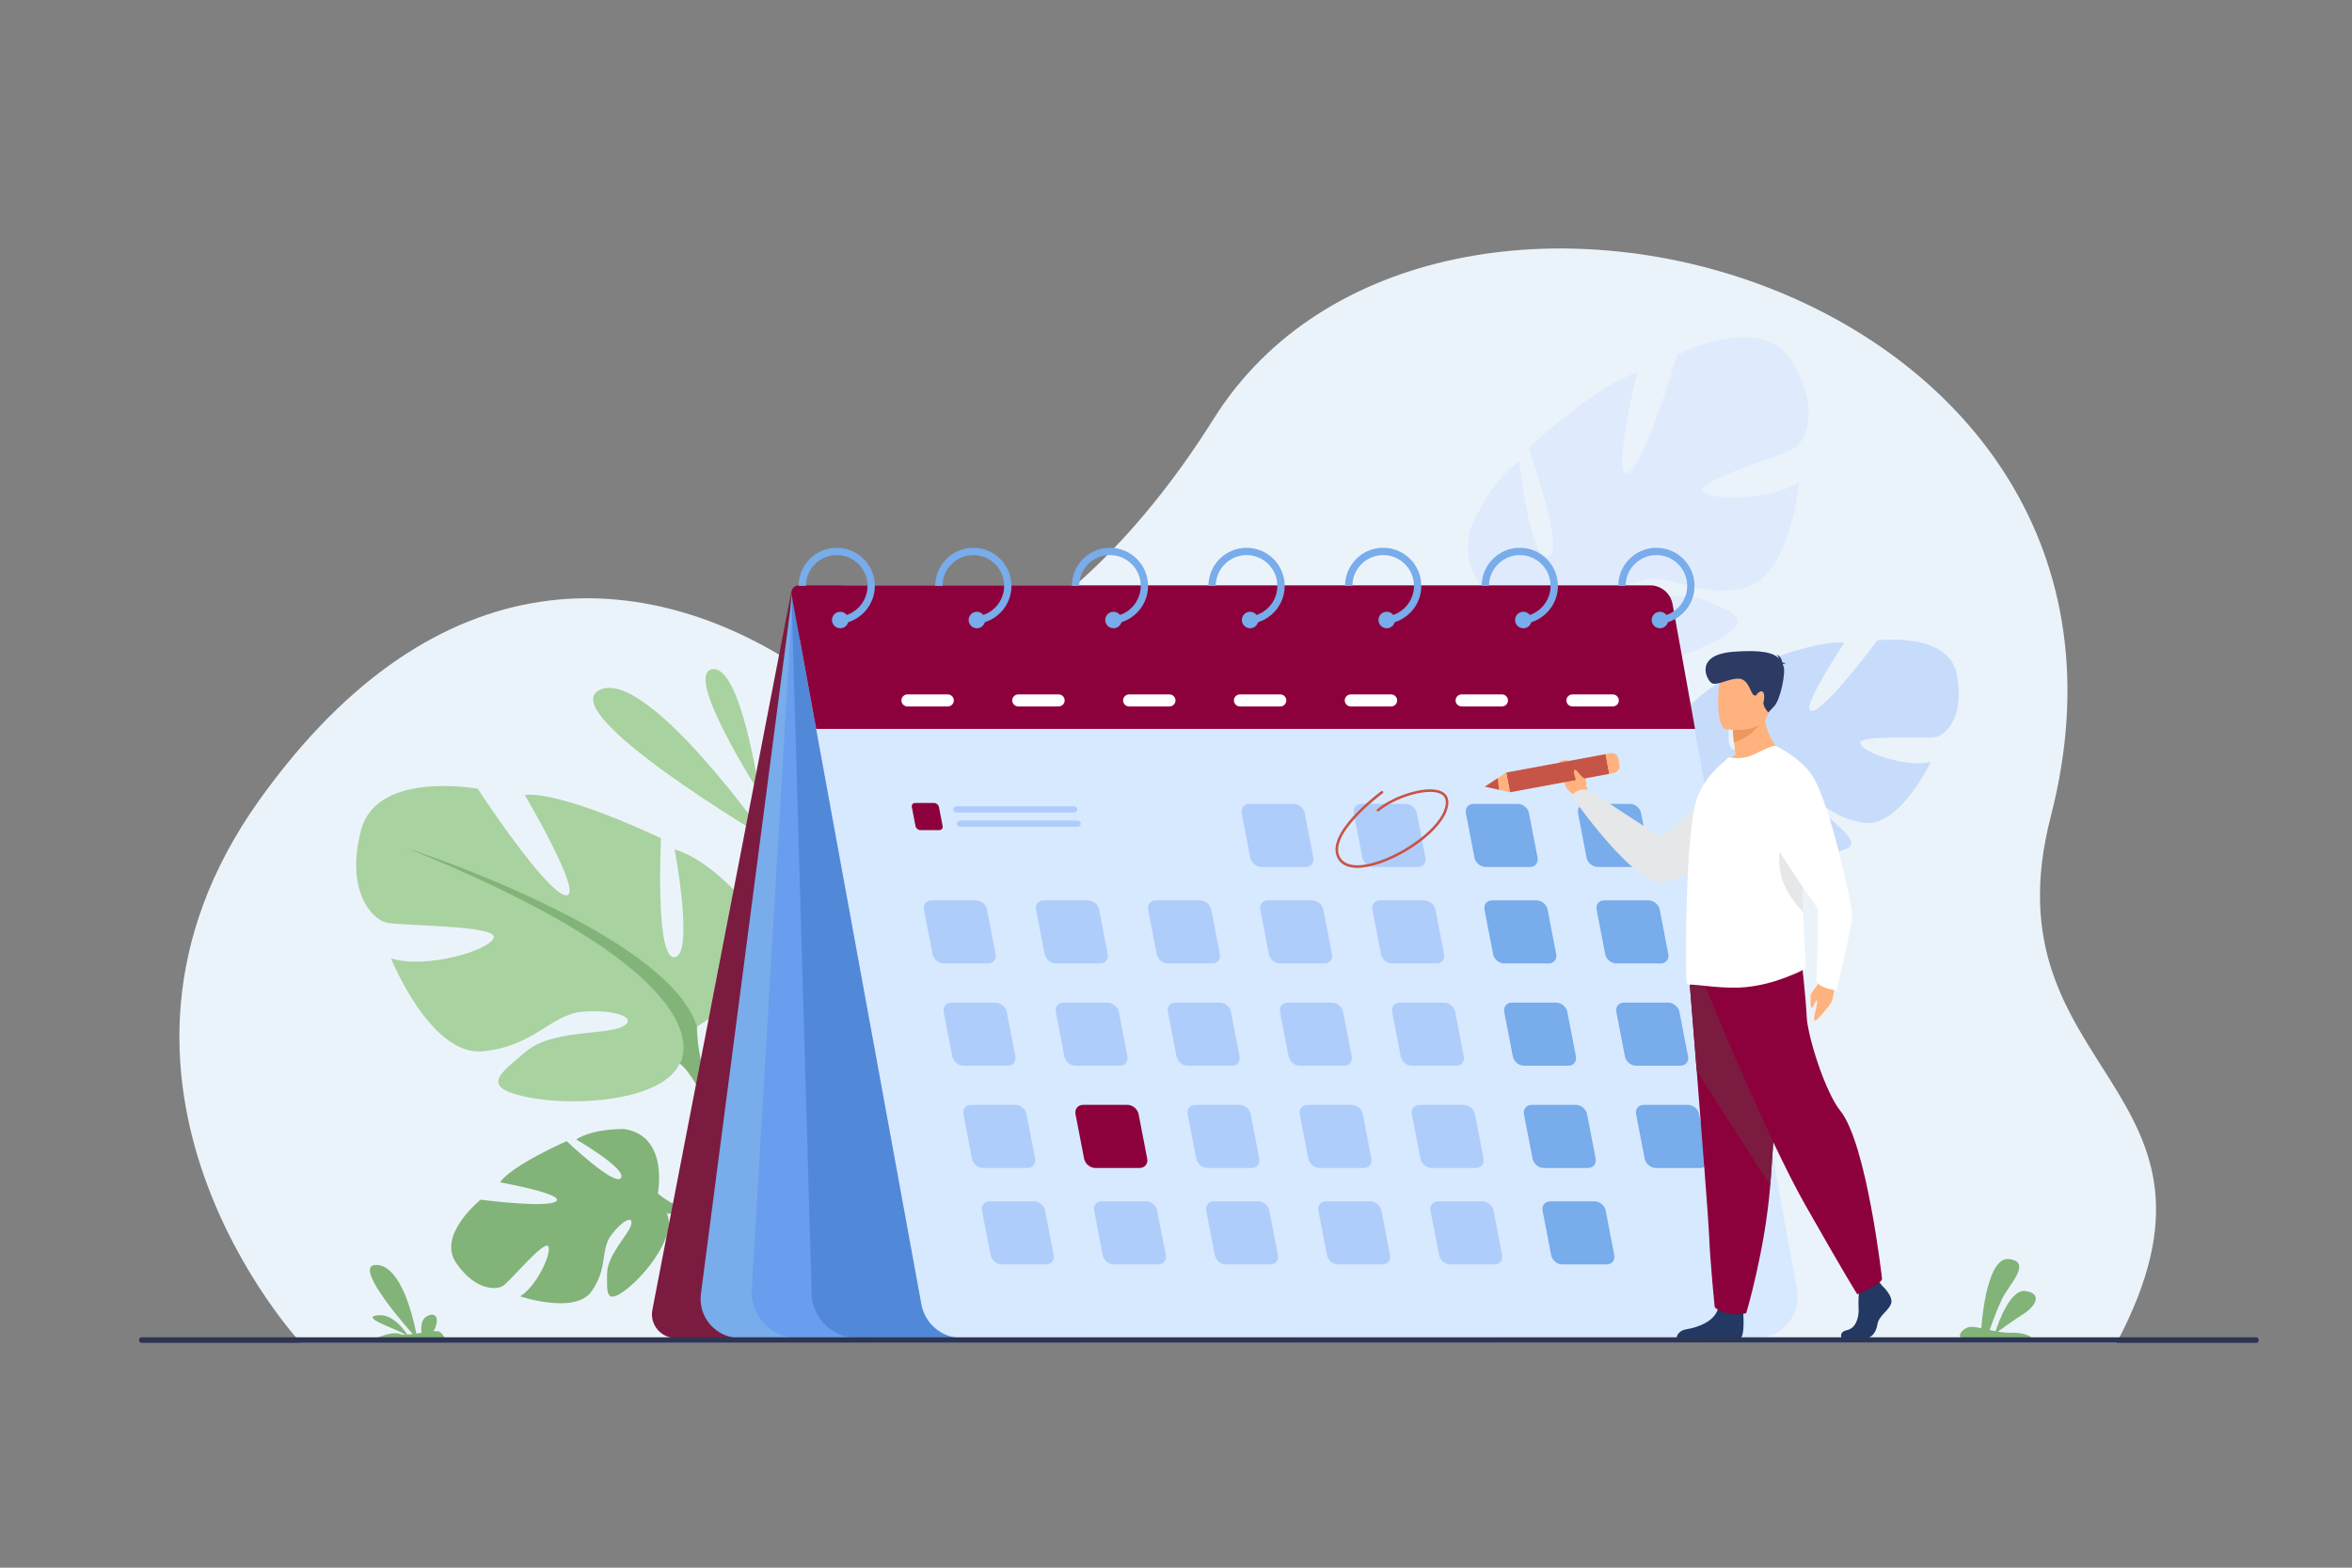 <?xml version="1.0" encoding="UTF-8"?>
<svg id="_Слой_1" data-name="Слой 1" xmlns="http://www.w3.org/2000/svg" viewBox="0 0 3000 2000">
  <rect x="0" y="0" width="3000" height="2000" fill="#808080" stroke="none"/>
  <defs>
    <style>
      .cls-1 {
        fill: #2e3552;
      }

      .cls-1, .cls-2, .cls-3, .cls-4, .cls-5, .cls-6, .cls-7, .cls-8, .cls-9, .cls-10, .cls-11, .cls-12, .cls-13, .cls-14, .cls-15, .cls-16, .cls-17, .cls-18, .cls-19, .cls-20 {
        stroke-width: 0px;
      }

      .cls-2 {
        fill: #82b378;
      }

      .cls-3 {
        fill: #7c1b40;
      }

      .cls-4 {
        fill: #2c3a64;
      }

      .cls-5 {
        fill: #ed985f;
      }

      .cls-6 {
        fill: #8c013c;
      }

      .cls-7 {
        fill: #c7dcfb;
      }

      .cls-8 {
        fill: #e6e7e8;
      }

      .cls-9 {
        fill: #afcdfb;
      }

      .cls-10 {
        fill: #dfebfd;
      }

      .cls-11 {
        fill: #fff;
      }

      .cls-12 {
        fill: #a8d29f;
      }

      .cls-13 {
        fill: #ebf3fa;
      }

      .cls-14 {
        fill: #233862;
      }

      .cls-15 {
        fill: #ffb27d;
      }

      .cls-16 {
        fill: #78acea;
      }

      .cls-17 {
        fill: #c65447;
      }

      .cls-18 {
        fill: #699dee;
      }

      .cls-19 {
        fill: #d7e9ff;
      }

      .cls-20 {
        fill: #5288d8;
      }
    </style>
  </defs>
  <path class="cls-13" d="m383.45,1712.94s-309.76-332.59-52.39-692.66c228.36-319.48,494.61-297.64,689.95-167.99,83.2,55.22,323.07,6.81,527.23-318.28,278.42-443.33,1243.52-174.45,1067.55,507.62-85.16,330.07,259.16,342.07,83.72,672.01l-2316.07-.7Z"/>
  <path class="cls-12" d="m978.32,1069.97s-153.24-218.13-213.13-189.85c-59.89,28.28,213.13,189.85,213.13,189.85Z"/>
  <path class="cls-12" d="m968.58,1011.36s-23.41-164.01-60.31-157.58c-36.9,6.44,60.31,157.58,60.31,157.58Z"/>
  <g>
    <path class="cls-2" d="m839.02,1522.56s14.73-72.98-42.47-82.15c0,0-38.8-1.35-61.64,13.28,0,0,64.88,37.46,57.16,49.1-7.72,11.64-69.28-46.95-69.28-46.95,0,0-69.55,30.46-85.07,52.52,0,0,82.19,14.64,71.84,24.03-10.34,9.38-96.57-1.88-96.57-1.88,0,0-55.57,44.76-31.37,80.39,24.2,35.63,51.82,35.38,60.56,29.18,8.74-6.19,51.54-57.35,56.98-50.39,5.44,6.96-13.39,50.15-35.67,64.13,0,0,69.97,23.56,91.04-6.3,21.07-29.85,11.33-53.07,24.69-71.28,13.36-18.21,28.68-26.75,25.94-14.25-2.74,12.49-30.66,38.75-30.78,62.62-.12,23.87-2.49,41.25,24.78,20.14,27.27-21.11,63.48-69.92,51.67-96.05l-11.81-26.13Z"/>
    <g>
      <path class="cls-2" d="m612.35,1595.04s163.19-99.6,226.67-72.48c0,0,21.78,19.84,59.25,28.06l9.86,8.46s-45.92-14.33-57.3-10.39c0,0-16.84-68.13-238.48,46.36Z"/>
      <path class="cls-2" d="m898.27,1550.61s50.59,6.47,79.5,52.39l-6.17,4.21s-38.76-42.52-70.11-50.11c-31.35-7.58-3.22-6.49-3.22-6.49Z"/>
    </g>
  </g>
  <g>
    <path class="cls-12" d="m888.97,1309.61s118.5-66.36,63.2-156.42c0,0-44.24-55.3-91.64-69.52,0,0,25.28,134.3,0,137.46-25.28,3.16-17.38-151.68-17.38-151.68,0,0-124.82-60.04-173.8-55.3,0,0,77.42,131.14,52.14,127.98-25.28-3.16-112.18-135.88-112.18-135.88,0,0-127.98-23.7-148.52,52.14-20.54,75.84,12.64,113.76,31.6,118.5,18.96,4.74,140.62,3.16,137.46,18.96-3.16,15.8-85.32,41.08-131.14,26.86,0,0,50.56,124.82,116.92,118.5,66.36-6.32,86.9-47.4,127.98-50.56,41.08-3.16,71.1,7.9,50.56,18.96-20.54,11.06-90.06,3.62-123.24,31.83-33.18,28.21-60.04,45.59,1.58,58.23,61.62,12.64,172.22,4.74,194.34-42.66l22.12-47.4Z"/>
    <g>
      <path class="cls-2" d="m519.25,1082.09s331.8,107.44,369.72,227.52c0,0-1.58,53.72,31.6,115.34v23.7s-34.76-80.58-53.72-91.64c0,0,74.26-104.28-347.6-274.92Z"/>
      <path class="cls-2" d="m920.57,1424.95s51.17,77.7,22,172.29l-13.16-3.54s12.78-104.18-13.99-156.58c-26.77-52.4,5.16-12.18,5.16-12.18Z"/>
    </g>
  </g>
  <path class="cls-3" d="m1009.41,754.4l-177.3,916.62c-3.61,18.64,10.68,35.95,29.67,35.95h93.51l54.13-952.57Z"/>
  <g>
    <path class="cls-7" d="m2187.96,1016.79s-79.75-50.87-37.7-111.29c0,0,32.97-36.69,66.5-44.68,0,0-22.94,92.38-5.49,95.58,17.45,3.21,18.14-104.78,18.14-104.78,0,0,89.19-36.77,123.06-31.52,0,0-59.07,88.1-41.37,86.91,17.71-1.19,83.43-90.01,83.43-90.01,0,0,89.94-11.37,101.2,42.19,11.25,53.56-13.33,78.6-26.7,81.14-13.37,2.54-97.91-3.42-96.34,7.7,1.57,11.11,57.69,31.97,90.12,23.91,0,0-40.14,84.78-86.03,77.73-45.89-7.04-58.54-36.43-86.97-40.27-28.44-3.84-49.76,2.66-35.91,11.17,13.84,8.51,62.48,6.12,84.43,27.05,21.95,20.94,39.93,34.1-3.42,40.43-43.35,6.33-119.95-3.58-133.43-37.42l-13.49-33.84Z"/>
    <g>
      <path class="cls-7" d="m2454.14,873.33s-235.01,61.47-266.17,143.45c0,0-1.04,37.42-26.58,78.94l-.95,16.48s27.39-54.65,41.01-61.58c0,0-47.48-75.48,252.68-177.29Z"/>
      <path class="cls-7" d="m2161.39,1095.73s-38.68,51.99-22.17,118.93l9.29-1.93s-4.73-72.95,15.98-108.32c20.71-35.37-3.1-8.67-3.1-8.67Z"/>
    </g>
  </g>
  <g>
    <path class="cls-10" d="m1973.24,795.96s-122.53-26.91-97.78-121.34c0,0,24.29-60.74,62.38-86.01,0,0,13.64,125.49,36.83,121.51,23.19-3.98-25.28-138.74-25.28-138.74,0,0,94.25-86.52,138.82-95.46,0,0-33.3,136.67-11.8,127.1s62.75-150.18,62.75-150.18c0,0,106.78-55.24,145.26,6.29,38.48,61.54,19.31,103.95,3.82,113.22-15.49,9.27-123.46,40.47-116.43,53.59,7.03,13.12,86.43,13.45,123.12-11.4,0,0-11.25,123.89-71.6,136.08-60.35,12.2-89.52-18.61-126.68-10.4-37.16,8.21-60.73,26.04-39.61,30.31,21.12,4.27,80.58-20.93,117.47-4.88,36.89,16.04,65.29,24.21,14.21,51.9-51.08,27.69-150.97,50.34-183.22,14.37l-32.26-35.97Z"/>
    <g>
      <path class="cls-10" d="m2239.1,495.77s-264.52,183.89-265.86,300.2c0,0,15.79,47.06,2.97,110.43l6.35,20.95s9.13-80.55,22.93-95.4c0,0-93.59-72.28,233.6-336.17Z"/>
      <path class="cls-10" d="m1976.21,906.39s-24.41,82.4,26.72,158.19l10.69-6.65s-39.21-88.67-29.59-142.16c9.62-53.49-7.82-9.38-7.82-9.38Z"/>
    </g>
  </g>
  <path class="cls-16" d="m1011.54,750.69l-117.52,899.97c-3.9,29.84,19.34,56.3,49.43,56.3h172.4l-97.2-959.53-7.11,3.25Z"/>
  <path class="cls-18" d="m1011.54,750.69l-52.61,894.24c-1.98,33.66,24.78,62.04,58.5,62.04h257.12l-263.01-956.28Z"/>
  <path class="cls-20" d="m1009.56,757.99l25.58,886.94c-1.98,33.66,24.78,62.04,58.5,62.04h257.12l-341.2-948.98Z"/>
  <path class="cls-19" d="m2240.59,1706.97h-1013.8c-25.31,0-47.01-18.09-51.56-42.99l-154.26-843.62c-7-38.3,22.41-73.59,61.35-73.59h1001.86c25.31,0,47.01,18.09,51.56,42.99l156.41,855.36c5.89,32.19-18.84,61.85-51.56,61.85Z"/>
  <path class="cls-6" d="m1041.04,929.92h1121.04l-28.74-159.28c-2.49-13.82-14.52-23.87-28.56-23.87H1018.91c-5.93,0-10.42,5.38-9.35,11.21l31.47,171.93Z"/>
  <g>
    <g>
      <path class="cls-16" d="m1067.25,698.84c-26.8,0-48.6,21.79-48.6,48.59h9.34c0-21.65,17.61-39.27,39.27-39.27s39.28,17.61,39.28,39.27c0,4.35-.71,8.53-2.02,12.43-3.86,11.54-12.93,20.71-24.42,24.68-3.36,1.16-6.91,1.9-10.6,2.1v9.34c4.31-.19,8.47-.95,12.42-2.2,15.76-4.99,28.08-17.83,32.34-33.91,1.05-3.97,1.61-8.14,1.61-12.43,0-26.8-21.8-48.59-48.6-48.59Z"/>
      <path class="cls-16" d="m1082.28,790.97c0,.97-.14,1.92-.38,2.81-1.23,4.45-5.31,7.72-10.15,7.72-5.81,0-10.52-4.71-10.52-10.52s4.71-10.52,10.52-10.52c3.39,0,6.4,1.61,8.33,4.1,1.38,1.78,2.19,4.01,2.19,6.43Z"/>
    </g>
    <g>
      <path class="cls-16" d="m1241.5,698.84c-26.8,0-48.6,21.79-48.6,48.59h9.33c0-21.65,17.62-39.27,39.28-39.27s39.27,17.61,39.27,39.27c0,4.35-.71,8.53-2.02,12.43-3.86,11.54-12.93,20.71-24.4,24.68-3.36,1.16-6.92,1.9-10.62,2.1v9.34c4.31-.19,8.47-.95,12.42-2.2,15.77-4.99,28.09-17.83,32.35-33.91,1.05-3.97,1.61-8.14,1.61-12.43,0-26.8-21.8-48.59-48.6-48.59Z"/>
      <path class="cls-16" d="m1256.52,790.97c0,.97-.14,1.92-.38,2.81-1.23,4.45-5.3,7.72-10.15,7.72-5.81,0-10.52-4.71-10.52-10.52s4.71-10.52,10.52-10.52c3.4,0,6.41,1.61,8.34,4.1,1.37,1.78,2.18,4.01,2.18,6.43Z"/>
    </g>
    <g>
      <path class="cls-16" d="m1415.76,698.84c-26.8,0-48.6,21.79-48.6,48.59h9.33c0-21.65,17.61-39.27,39.28-39.27s39.27,17.61,39.27,39.27c0,4.35-.71,8.53-2.02,12.43-3.86,11.54-12.93,20.71-24.4,24.68-3.36,1.16-6.92,1.9-10.62,2.1v9.34c4.3-.19,8.47-.95,12.42-2.2,15.78-5,28.08-17.83,32.34-33.91,1.05-3.97,1.61-8.14,1.61-12.43,0-26.8-21.8-48.59-48.59-48.59Z"/>
      <path class="cls-16" d="m1430.78,790.97c0,.97-.14,1.92-.38,2.81-1.23,4.45-5.31,7.72-10.15,7.72-5.81,0-10.52-4.71-10.52-10.52s4.71-10.52,10.52-10.52c3.39,0,6.4,1.61,8.34,4.1,1.37,1.78,2.18,4.01,2.18,6.43Z"/>
    </g>
    <g>
      <path class="cls-16" d="m1590,698.84c-26.8,0-48.59,21.79-48.59,48.59h9.33c0-21.65,17.61-39.27,39.27-39.27s39.28,17.61,39.28,39.27c0,4.35-.71,8.53-2.02,12.43-3.86,11.54-12.93,20.71-24.42,24.68-3.36,1.16-6.91,1.9-10.6,2.1v9.34c4.3-.19,8.47-.95,12.42-2.2,15.78-5,28.08-17.83,32.34-33.91,1.05-3.97,1.61-8.14,1.61-12.43,0-26.8-21.8-48.59-48.6-48.59Z"/>
      <path class="cls-16" d="m1605.04,790.97c0,.97-.14,1.92-.38,2.81-1.23,4.45-5.31,7.72-10.15,7.72-5.81,0-10.52-4.71-10.52-10.52s4.71-10.52,10.52-10.52c3.39,0,6.4,1.61,8.33,4.1,1.38,1.78,2.19,4.01,2.19,6.43Z"/>
    </g>
    <g>
      <path class="cls-16" d="m1764.26,698.84c-26.8,0-48.6,21.79-48.6,48.59h9.33c0-21.65,17.62-39.27,39.28-39.27s39.27,17.61,39.27,39.27c0,4.35-.71,8.53-2.02,12.43-3.86,11.54-12.93,20.71-24.42,24.68-3.34,1.16-6.91,1.9-10.6,2.1v9.34c4.32-.19,8.47-.95,12.42-2.2,15.78-4.99,28.09-17.83,32.35-33.91,1.05-3.97,1.61-8.14,1.61-12.43,0-26.8-21.8-48.59-48.6-48.59Z"/>
      <path class="cls-16" d="m1779.28,790.97c0,.97-.14,1.92-.38,2.81-1.23,4.45-5.3,7.72-10.15,7.72-5.81,0-10.52-4.71-10.52-10.52s4.71-10.52,10.52-10.52c3.4,0,6.42,1.61,8.33,4.1,1.38,1.78,2.19,4.01,2.19,6.43Z"/>
    </g>
    <g>
      <path class="cls-16" d="m1938.52,698.84c-26.8,0-48.6,21.79-48.6,48.59h9.33c0-21.65,17.61-39.27,39.28-39.27s39.27,17.61,39.27,39.27c0,4.35-.71,8.53-2.02,12.43-3.86,11.54-12.93,20.71-24.42,24.68-3.34,1.16-6.91,1.9-10.6,2.1v9.34c4.31-.19,8.47-.95,12.42-2.2,15.76-4.99,28.08-17.83,32.34-33.91,1.05-3.97,1.61-8.14,1.61-12.43,0-26.8-21.8-48.59-48.59-48.59Z"/>
      <path class="cls-16" d="m1953.54,790.97c0,.97-.14,1.92-.38,2.81-1.23,4.45-5.31,7.72-10.15,7.72-5.81,0-10.52-4.71-10.52-10.52s4.71-10.52,10.52-10.52c3.39,0,6.4,1.61,8.33,4.1,1.38,1.78,2.19,4.01,2.19,6.43Z"/>
    </g>
    <g>
      <path class="cls-16" d="m2112.76,698.84c-26.8,0-48.59,21.79-48.59,48.59h9.33c0-21.65,17.61-39.27,39.27-39.27s39.28,17.61,39.28,39.27c0,4.35-.71,8.53-2.02,12.43-3.86,11.54-12.93,20.71-24.42,24.68-3.36,1.16-6.91,1.9-10.6,2.1v9.34c4.31-.19,8.47-.95,12.42-2.2,15.76-4.99,28.08-17.83,32.34-33.91,1.05-3.97,1.61-8.14,1.61-12.43,0-26.8-21.8-48.59-48.6-48.59Z"/>
      <path class="cls-16" d="m2127.79,790.97c0,.97-.14,1.92-.38,2.81-1.23,4.45-5.31,7.72-10.15,7.72-5.81,0-10.52-4.71-10.52-10.52s4.71-10.52,10.52-10.52c3.39,0,6.4,1.61,8.33,4.1,1.38,1.78,2.19,4.01,2.19,6.43Z"/>
    </g>
  </g>
  <path class="cls-9" d="m1689.32,1229.14h-56.67c-6.55,0-12.95-5.36-14.21-11.91l-10.93-56.67c-1.26-6.55,3.06-11.91,9.61-11.91h56.67c6.55,0,12.95,5.36,14.21,11.91l10.93,56.67c1.26,6.55-3.06,11.91-9.61,11.91Z"/>
  <path class="cls-9" d="m1832.32,1229.14h-56.67c-6.55,0-12.95-5.36-14.21-11.91l-10.93-56.67c-1.26-6.55,3.06-11.91,9.61-11.91h56.67c6.55,0,12.95,5.36,14.21,11.91l10.93,56.67c1.26,6.55-3.06,11.91-9.61,11.91Z"/>
  <path class="cls-16" d="m1975.33,1229.14h-56.67c-6.55,0-12.95-5.36-14.21-11.91l-10.93-56.67c-1.26-6.55,3.06-11.91,9.61-11.91h56.67c6.55,0,12.95,5.36,14.21,11.91l10.93,56.67c1.26,6.55-3.06,11.91-9.61,11.91Z"/>
  <path class="cls-9" d="m1260.32,1229.14h-56.67c-6.55,0-12.95-5.36-14.21-11.91l-10.93-56.67c-1.26-6.55,3.06-11.91,9.61-11.91h56.67c6.55,0,12.95,5.36,14.21,11.91l10.93,56.67c1.26,6.55-3.06,11.91-9.61,11.91Z"/>
  <path class="cls-6" d="m1198.21,1059.01h-24.35c-2.82,0-5.56-2.3-6.11-5.12l-4.7-24.35c-.54-2.82,1.32-5.12,4.13-5.12h24.35c2.82,0,5.56,2.3,6.11,5.12l4.7,24.35c.54,2.82-1.32,5.12-4.13,5.12Z"/>
  <path class="cls-9" d="m1403.32,1229.14h-56.67c-6.55,0-12.94-5.36-14.21-11.91l-10.93-56.67c-1.26-6.55,3.06-11.91,9.61-11.91h56.67c6.55,0,12.95,5.36,14.21,11.91l10.93,56.67c1.26,6.55-3.06,11.91-9.61,11.91Z"/>
  <path class="cls-9" d="m1546.32,1229.14h-56.67c-6.55,0-12.95-5.36-14.21-11.91l-10.93-56.67c-1.26-6.55,3.06-11.91,9.61-11.91h56.67c6.55,0,12.95,5.36,14.21,11.91l10.93,56.67c1.26,6.55-3.06,11.91-9.61,11.91Z"/>
  <path class="cls-16" d="m2118.33,1229.14h-56.67c-6.55,0-12.94-5.36-14.21-11.91l-10.93-56.67c-1.26-6.55,3.06-11.91,9.61-11.91h56.67c6.55,0,12.95,5.36,14.21,11.91l10.93,56.67c1.26,6.55-3.06,11.91-9.61,11.91Z"/>
  <path class="cls-9" d="m1665.58,1106.06h-56.67c-6.55,0-12.95-5.36-14.21-11.91l-10.93-56.67c-1.26-6.55,3.06-11.91,9.61-11.91h56.67c6.55,0,12.95,5.36,14.21,11.91l10.93,56.67c1.26,6.55-3.06,11.91-9.61,11.91Z"/>
  <path class="cls-9" d="m1808.58,1106.06h-56.67c-6.55,0-12.95-5.36-14.21-11.91l-10.93-56.67c-1.26-6.55,3.06-11.91,9.61-11.91h56.67c6.55,0,12.95,5.36,14.21,11.91l10.93,56.67c1.26,6.55-3.06,11.91-9.61,11.91Z"/>
  <path class="cls-16" d="m1951.58,1106.06h-56.67c-6.55,0-12.95-5.36-14.21-11.91l-10.93-56.67c-1.26-6.55,3.06-11.91,9.61-11.91h56.67c6.55,0,12.95,5.36,14.21,11.91l10.93,56.67c1.26,6.55-3.06,11.91-9.61,11.91Z"/>
  <path class="cls-16" d="m2094.59,1106.06h-56.67c-6.55,0-12.95-5.36-14.21-11.91l-10.93-56.67c-1.26-6.55,3.06-11.91,9.61-11.91h56.67c6.55,0,12.95,5.36,14.21,11.91l10.93,56.67c1.26,6.55-3.06,11.91-9.61,11.91Z"/>
  <path class="cls-9" d="m1714.49,1359.6h-56.67c-6.55,0-12.94-5.36-14.21-11.91l-10.93-56.67c-1.26-6.55,3.06-11.91,9.61-11.91h56.67c6.55,0,12.95,5.36,14.21,11.91l10.93,56.67c1.26,6.55-3.06,11.91-9.61,11.91Z"/>
  <path class="cls-9" d="m1857.49,1359.6h-56.67c-6.55,0-12.95-5.36-14.21-11.91l-10.93-56.67c-1.26-6.55,3.06-11.91,9.61-11.91h56.67c6.55,0,12.95,5.36,14.21,11.91l10.93,56.67c1.26,6.55-3.06,11.91-9.61,11.91Z"/>
  <path class="cls-16" d="m2000.49,1359.6h-56.67c-6.55,0-12.95-5.36-14.21-11.91l-10.93-56.67c-1.26-6.55,3.06-11.91,9.61-11.91h56.67c6.55,0,12.95,5.36,14.21,11.91l10.93,56.67c1.26,6.55-3.06,11.91-9.61,11.91Z"/>
  <path class="cls-9" d="m1285.48,1359.6h-56.67c-6.55,0-12.95-5.36-14.21-11.91l-10.93-56.67c-1.26-6.55,3.06-11.91,9.61-11.91h56.67c6.55,0,12.95,5.36,14.21,11.91l10.93,56.67c1.26,6.55-3.06,11.91-9.61,11.91Z"/>
  <path class="cls-9" d="m1428.48,1359.6h-56.67c-6.55,0-12.95-5.36-14.21-11.91l-10.93-56.67c-1.26-6.55,3.06-11.91,9.61-11.91h56.67c6.55,0,12.95,5.36,14.21,11.91l10.93,56.67c1.26,6.55-3.06,11.91-9.61,11.91Z"/>
  <path class="cls-9" d="m1571.49,1359.6h-56.67c-6.55,0-12.95-5.36-14.21-11.91l-10.93-56.67c-1.26-6.55,3.06-11.91,9.61-11.91h56.67c6.55,0,12.95,5.36,14.21,11.91l10.93,56.67c1.26,6.55-3.06,11.91-9.61,11.91Z"/>
  <path class="cls-16" d="m2143.49,1359.6h-56.67c-6.55,0-12.95-5.36-14.21-11.91l-10.93-56.67c-1.26-6.55,3.06-11.91,9.61-11.91h56.67c6.55,0,12.94,5.36,14.21,11.91l10.93,56.67c1.26,6.55-3.06,11.91-9.61,11.91Z"/>
  <path class="cls-9" d="m1739.65,1490.05h-56.67c-6.55,0-12.95-5.36-14.21-11.91l-10.93-56.67c-1.26-6.55,3.06-11.91,9.61-11.91h56.67c6.55,0,12.95,5.36,14.21,11.91l10.93,56.67c1.26,6.55-3.06,11.91-9.61,11.91Z"/>
  <path class="cls-9" d="m1882.65,1490.05h-56.67c-6.55,0-12.95-5.36-14.21-11.91l-10.93-56.67c-1.26-6.55,3.06-11.91,9.61-11.91h56.67c6.55,0,12.95,5.36,14.21,11.91l10.93,56.67c1.26,6.55-3.06,11.91-9.61,11.91Z"/>
  <path class="cls-16" d="m2025.65,1490.05h-56.67c-6.55,0-12.95-5.36-14.21-11.91l-10.93-56.67c-1.26-6.55,3.06-11.91,9.61-11.91h56.67c6.55,0,12.95,5.36,14.21,11.91l10.93,56.67c1.26,6.55-3.06,11.91-9.61,11.91Z"/>
  <path class="cls-9" d="m1310.65,1490.05h-56.67c-6.55,0-12.95-5.36-14.21-11.91l-10.93-56.67c-1.26-6.55,3.06-11.91,9.61-11.91h56.67c6.55,0,12.94,5.36,14.21,11.91l10.93,56.67c1.26,6.55-3.06,11.91-9.61,11.91Z"/>
  <path class="cls-6" d="m1453.65,1490.05h-56.67c-6.55,0-12.94-5.36-14.21-11.91l-10.93-56.67c-1.26-6.55,3.06-11.91,9.61-11.91h56.67c6.55,0,12.95,5.36,14.21,11.91l10.93,56.67c1.26,6.55-3.06,11.91-9.61,11.91Z"/>
  <path class="cls-9" d="m1596.65,1490.05h-56.67c-6.55,0-12.95-5.36-14.21-11.91l-10.93-56.67c-1.26-6.55,3.06-11.91,9.61-11.91h56.67c6.55,0,12.95,5.36,14.21,11.91l10.93,56.67c1.26,6.55-3.06,11.91-9.61,11.91Z"/>
  <path class="cls-16" d="m2168.66,1490.05h-56.67c-6.55,0-12.95-5.36-14.21-11.91l-10.93-56.67c-1.26-6.55,3.06-11.91,9.61-11.91h56.67c6.55,0,12.95,5.36,14.21,11.91l10.93,56.67c1.26,6.55-3.06,11.91-9.61,11.91Z"/>
  <path class="cls-9" d="m1763.39,1613.14h-56.67c-6.55,0-12.95-5.36-14.21-11.91l-10.93-56.67c-1.26-6.55,3.06-11.91,9.61-11.91h56.67c6.55,0,12.95,5.36,14.21,11.91l10.93,56.67c1.26,6.55-3.06,11.91-9.61,11.91Z"/>
  <path class="cls-9" d="m1906.4,1613.14h-56.67c-6.55,0-12.95-5.36-14.21-11.91l-10.93-56.67c-1.26-6.55,3.06-11.91,9.61-11.91h56.67c6.55,0,12.95,5.36,14.21,11.91l10.93,56.67c1.26,6.55-3.06,11.91-9.61,11.91Z"/>
  <path class="cls-16" d="m2049.4,1613.14h-56.67c-6.55,0-12.95-5.36-14.21-11.91l-10.93-56.67c-1.26-6.55,3.06-11.91,9.61-11.91h56.67c6.55,0,12.95,5.36,14.21,11.91l10.93,56.67c1.26,6.55-3.06,11.91-9.61,11.91Z"/>
  <path class="cls-9" d="m1334.39,1613.14h-56.67c-6.55,0-12.95-5.36-14.21-11.91l-10.93-56.67c-1.26-6.55,3.06-11.91,9.61-11.91h56.67c6.55,0,12.95,5.36,14.21,11.91l10.93,56.67c1.26,6.55-3.06,11.91-9.61,11.91Z"/>
  <path class="cls-9" d="m1477.39,1613.14h-56.67c-6.55,0-12.95-5.36-14.21-11.91l-10.93-56.67c-1.26-6.55,3.06-11.91,9.61-11.91h56.67c6.55,0,12.95,5.36,14.21,11.91l10.93,56.67c1.26,6.55-3.06,11.91-9.61,11.91Z"/>
  <path class="cls-9" d="m1620.39,1613.14h-56.67c-6.55,0-12.95-5.36-14.21-11.91l-10.93-56.67c-1.26-6.55,3.06-11.91,9.61-11.91h56.67c6.55,0,12.95,5.36,14.21,11.91l10.93,56.67c1.26,6.55-3.06,11.91-9.61,11.91Z"/>
  <path class="cls-9" d="m1369.97,1036.64h-150.13c-2.21,0-4.02-1.81-4.02-4.02h0c0-2.21,1.81-4.02,4.02-4.02h150.13c2.21,0,4.02,1.81,4.02,4.02h0c0,2.21-1.81,4.02-4.02,4.02Z"/>
  <path class="cls-9" d="m1374.54,1054.83h-150.13c-2.21,0-4.02-1.81-4.02-4.02h0c0-2.21,1.81-4.02,4.02-4.02h150.13c2.21,0,4.02,1.81,4.02,4.02h0c0,2.21-1.81,4.02-4.02,4.02Z"/>
  <g>
    <path class="cls-11" d="m1208.95,901.25h-51.52c-4.22,0-7.67-3.45-7.67-7.67h0c0-4.22,3.45-7.67,7.67-7.67h51.52c4.22,0,7.67,3.45,7.67,7.67h0c0,4.22-3.45,7.67-7.67,7.67Z"/>
    <path class="cls-11" d="m1350.32,901.25h-51.52c-4.22,0-7.67-3.45-7.67-7.67h0c0-4.22,3.45-7.67,7.67-7.67h51.52c4.22,0,7.67,3.45,7.67,7.67h0c0,4.22-3.45,7.67-7.67,7.67Z"/>
    <path class="cls-11" d="m1491.69,901.25h-51.52c-4.22,0-7.67-3.45-7.67-7.67h0c0-4.22,3.45-7.67,7.67-7.67h51.52c4.22,0,7.67,3.45,7.67,7.67h0c0,4.22-3.45,7.67-7.67,7.67Z"/>
    <path class="cls-11" d="m1633.05,901.25h-51.52c-4.22,0-7.67-3.45-7.67-7.67h0c0-4.22,3.45-7.67,7.67-7.67h51.52c4.22,0,7.67,3.45,7.67,7.67h0c0,4.22-3.45,7.67-7.67,7.67Z"/>
    <path class="cls-11" d="m1774.42,901.25h-51.52c-4.22,0-7.67-3.45-7.67-7.67h0c0-4.22,3.45-7.67,7.67-7.67h51.52c4.22,0,7.67,3.45,7.67,7.67h0c0,4.22-3.45,7.67-7.67,7.67Z"/>
    <path class="cls-11" d="m1915.79,901.25h-51.52c-4.22,0-7.67-3.45-7.67-7.67h0c0-4.22,3.45-7.67,7.67-7.67h51.52c4.22,0,7.67,3.45,7.67,7.67h0c0,4.22-3.45,7.67-7.67,7.67Z"/>
    <path class="cls-11" d="m2057.16,901.25h-51.52c-4.22,0-7.67-3.45-7.67-7.67h0c0-4.22,3.45-7.67,7.67-7.67h51.52c4.22,0,7.67,3.45,7.67,7.67h0c0,4.22-3.45,7.67-7.67,7.67Z"/>
  </g>
  <path class="cls-17" d="m1731.31,1107.18c-11.38,0-19.66-3.61-24.18-10.62-8.66-13.44-1.97-32.28,19.86-55.99,15.95-17.32,34.58-31.04,34.76-31.18.73-.54,1.76-.38,2.3.35.54.73.38,1.76-.35,2.3-.73.53-72.52,53.69-53.8,82.74,5.93,9.2,18.62,9.81,28.23,8.7,17.79-2.06,40.98-11.64,62.04-25.62,21.8-14.48,37.15-30.8,42.13-44.77,3.26-9.17,2.25-15.66-3-19.3-6.79-4.7-20.98-4.7-37.95-.01-16.26,4.49-32.62,12.58-42.7,21.12-.69.59-1.73.5-2.32-.19-.59-.69-.5-1.73.19-2.32,10.42-8.82,27.26-17.16,43.95-21.77,18.17-5.02,33-4.85,40.7.48,4.56,3.15,8.99,9.72,4.23,23.1-5.21,14.63-21.03,31.54-43.41,46.4-21.47,14.26-45.2,24.04-63.48,26.15-2.52.29-4.92.44-7.2.44Z"/>
  <path class="cls-15" d="m2028.79,1013.76l-5.85-11.03s2.9-19.66-21.73-32.1c0,0-9-3.67-14.09,3.68-4.68,6.76,8.92,5.54,8.19,17.11s4.76,18.36,12.41,22.13l6.32,7.32,14.75-7.11Z"/>
  <path class="cls-8" d="m2261.61,987.38s-21.16,103.84-137.58,137.77c-36.34,10.59-118.91-109.06-118.91-109.06,0,0,2.9-11.03,21.09-8.5,0,0,80.39,53.22,90.51,59,8.98,5.13,68.04-65.95,94.96-77.41,26.92-11.47,49.92-1.8,49.92-1.8Z"/>
  <g>
    <rect class="cls-17" x="1974.07" y="921.94" width="25.62" height="128.88" transform="translate(1378.83 3119.67) rotate(-100.49)"/>
    <polygon class="cls-15" points="1894.05 1003.57 1925.85 1010.71 1921.18 985.52 1894.05 1003.57"/>
    <path class="cls-15" d="m2064.19,967.68l1.48,7.96c.91,4.9-2.33,9.61-7.23,10.51l-5.86,1.09-4.67-25.19,6.38-1.18c4.62-.85,9.05,2.19,9.91,6.81Z"/>
  </g>
  <path class="cls-14" d="m2400.61,1640.15s14.44,13.18,11.62,22.55c-2.82,9.37-15.85,15.61-17.61,27.06-1.76,11.45-8.81,17.69-15.15,17.69h-30.23s-4.67-8.05,6.61-10.48c11.27-2.43,15.52-15.88,14.82-28.37-.71-12.49,1.06-29.14,1.06-29.14l23.95-5.55,4.93,6.24Z"/>
  <path class="cls-14" d="m2223.42,1674.25s2.59,30-3.75,33.12l-81.15-.17s0-9.37,13.03-11.45c13.03-2.08,35.93-9.71,39.81-26.71,3.88-17,32.06,5.2,32.06,5.2Z"/>
  <path class="cls-6" d="m2154.9,1250.51s4.28,52.58,9.31,115.79c6.84,85.86,15.06,191.33,15.87,211.31,1.41,34.69,7.05,90.19,7.05,90.19,0,0,13.38,13.18,40.16,7.63,0,0,23.86-79.22,30.68-163.04.11-1.37.21-2.76.32-4.14,6.34-85.33,16.2-265.01,16.2-265.01l-119.59,7.28Z"/>
  <path class="cls-3" d="m2154.9,1250.51s4.28,52.58,9.31,115.79l93.76,146.08c.11-1.37.21-2.76.32-4.14,6.34-85.33,16.2-265.01,16.2-265.01l-119.59,7.28Z"/>
  <path class="cls-6" d="m2174.45,1256.75s77.15,190.43,127.88,279.92c50.73,89.49,66.58,114.47,66.58,114.47,0,0,29.06-11.45,31.71-19.25,0,0-19.4-172.77-53.37-214.89-19.2-23.8-41.75-95.21-42.8-120.19-1.06-24.97-6.87-74.4-6.87-74.4l-123.12,34.34Z"/>
  <path class="cls-15" d="m2275.95,963.28s-52.2,25.19-82.29,15.84c0,0,7.41-9.34,20.37-16.3-1.04-6.04-1.85-11.28-2.31-15.73-1.27-10.26-1.27-16.07-1.27-16.07l20.14-15.84,19.1-15.16c-1.5,42.62,26.27,63.25,26.27,63.25Z"/>
  <path class="cls-11" d="m2151.61,1254.85c.92.8,1.97,1.25,3.13,1.25,11.34-.23,44.33,6.04,72.21,3.19,23.61-2.28,44.45-9.11,66.79-18.91,3.01-1.37,9.85-5.02,9.72-8.21-.12-3.65-.46-8.78-.92-15.39-.94-13.02-2.25-31.51-2.67-53.43-.31-16.25-.14-34.38,1.04-53.59.07-1.29.13-2.59.19-3.89.34-7.04.5-14.13.5-21.06.12-22.34-1.49-43.65-4.73-62.68-5.68-33.05-16.33-58.92-32.06-70.43-2.09-1.6-15.06,4.67-27.09,10.48-11,5.36-21.99,5.93-32.4,3.88l-10.42,9.11c-12.63,11.5-26.52,27.34-32.65,51.28-5.09,20.29-8.1,56.98-9.72,95.05-.8,17.32-1.38,34.64-1.61,51.16v.57c-.12,1.71-.12,3.43-.12,5.14-.57,42.28,0,75.9.81,76.47Z"/>
  <path class="cls-5" d="m2250.03,916.33s-13.19,24.05-38.31,30.77c-1.27-10.26-1.27-16.07-1.27-16.07l20.14-15.84,19.44,1.14Z"/>
  <path class="cls-15" d="m2201.26,930.33s49.8,8.15,54.47-22.47c4.67-30.61,14.25-50.18-17.35-56.67-31.6-6.5-39.57,4.27-43.66,14.11-4.08,9.84-6.3,62.12,6.53,65.03Z"/>
  <path class="cls-4" d="m2273.83,847.53c.45-.52,1.5-.94,3.82-1.06,0,0-1.85-1.16-4.34-1.22-.48-3.23-2.2-8.94-7.75-10.33,0,0,2.98,1.59,3.37,5.02-6.43-6.61-20.21-11.41-58.38-8.4-50.29,3.97-33.72,36.17-27.21,40.01,6.51,3.84,22.9-6.69,35.03-5.72,12.13.96,14.44,18.49,18.55,20.9,4.12,2.41,2.5-1.85,8.07-4.36,5.57-2.52,6.1,6.71,4.49,12.71-1.61,6,6.04,13.91,6.04,13.91l7.73-8.33c7.73-8.33,15.02-43.6,11.5-51.11-.31-.66-.62-1.34-.94-2.01Z"/>
  <path class="cls-15" d="m2022.83,1002.2s1.71-6.77-2.98-9.81c-4.7-3.04-9.01-11.32-10.99-10.19-4.1,2.32,2.24,9.54,1.08,18.55-.41,3.15,6.93,11.41,12.89,1.46Z"/>
  <path class="cls-8" d="m2299.87,1163.35c-.31-16.25-.14-34.38,1.04-53.59.07-1.29.13-2.59.19-3.89-4.73-23.45-11.89-44.26-22.43-44.94,0,0-31.4,49.34,21.2,102.42Z"/>
  <path class="cls-15" d="m2341.4,1248.44s-2.62,25.44-5.49,30.26c-2.87,4.81-15.1,20.19-20.31,23.21-5.21,3.02,3.18-20.26,2.12-24.79-1.06-4.53-4.29,8.27-6.58,8.57-2.3.3-1.71-11.22-1.79-15.41-.08-4.19,11.17-14.54,15.14-23.47,3.97-8.93,16.91,1.64,16.91,1.64Z"/>
  <path class="cls-11" d="m2264.78,951.44s31.51,14.92,46.61,37.86c23.43,35.58,50.59,165.24,51.1,177.25.5,12.01-19.83,96.78-19.83,96.78,0,0-20.62-1.36-25.93-11.76,0,0,4.12-87.1,1.51-92.7s-85.95-116.83-76.57-140.57c9.37-23.74,23.11-66.85,23.11-66.85Z"/>
  <polygon class="cls-17" points="1910.34 992.73 1912 1007.6 1894.05 1003.57 1910.34 992.73"/>
  <path class="cls-2" d="m2592.12,1706.97h-90.8c-4.87-4.13,3.37-13.5,11.97-14.13,3.74-.28,8.46.5,13.86,1.64,1.25-16.6,8.38-91.2,35.28-88.2,30.24,3.36,0,32.85-8.55,50.32-6.33,12.94-13.01,31.49-16.06,40.24,2.45.53,5,1.05,7.59,1.53,4.01-12.31,18.92-53.7,37.88-51.29,22.27,2.82,13.32,19.42-2.46,29.27-11.58,7.24-25.79,17.54-32.55,22.51,5.72.93,11.7,1.56,17.76,1.42,15.55-.37,23.14,4.21,26.09,6.68Z"/>
  <path class="cls-2" d="m519.42,1702.65c-4.81-7.56-19.29-27.18-38.58-24.58-21.02,2.83,23.21,16.68,36.75,24.64-3.01.04-5.59-.2-7.49-.88-9.05-3.23-24.55,2.96-29.51,5.13h86.18c-.6-2.06-2.15-5.43-6.16-7.88-1.42-.87-4.26-.99-7.93-.71,5.12-6.04,8.68-25.34-5.58-20.37-10.42,3.63-10.39,15.42-9.37,22.39-2.22.35-4.46.7-6.69,1.02-4.29-21.87-19.47-85.95-50.22-87.66-31.18-1.73,26.44,66.46,45.63,88.27-2.46.3-4.82.52-7.02.62Z"/>
  <path class="cls-1" d="m180.46,1706.06h2697.48c1.69,0,3.06,1.37,3.06,3.06v1.04c0,1.69-1.37,3.06-3.06,3.06H180.46c-1.69,0-3.06-1.37-3.06-3.06v-1.04c0-1.69,1.37-3.06,3.06-3.06Z"/>
</svg>
